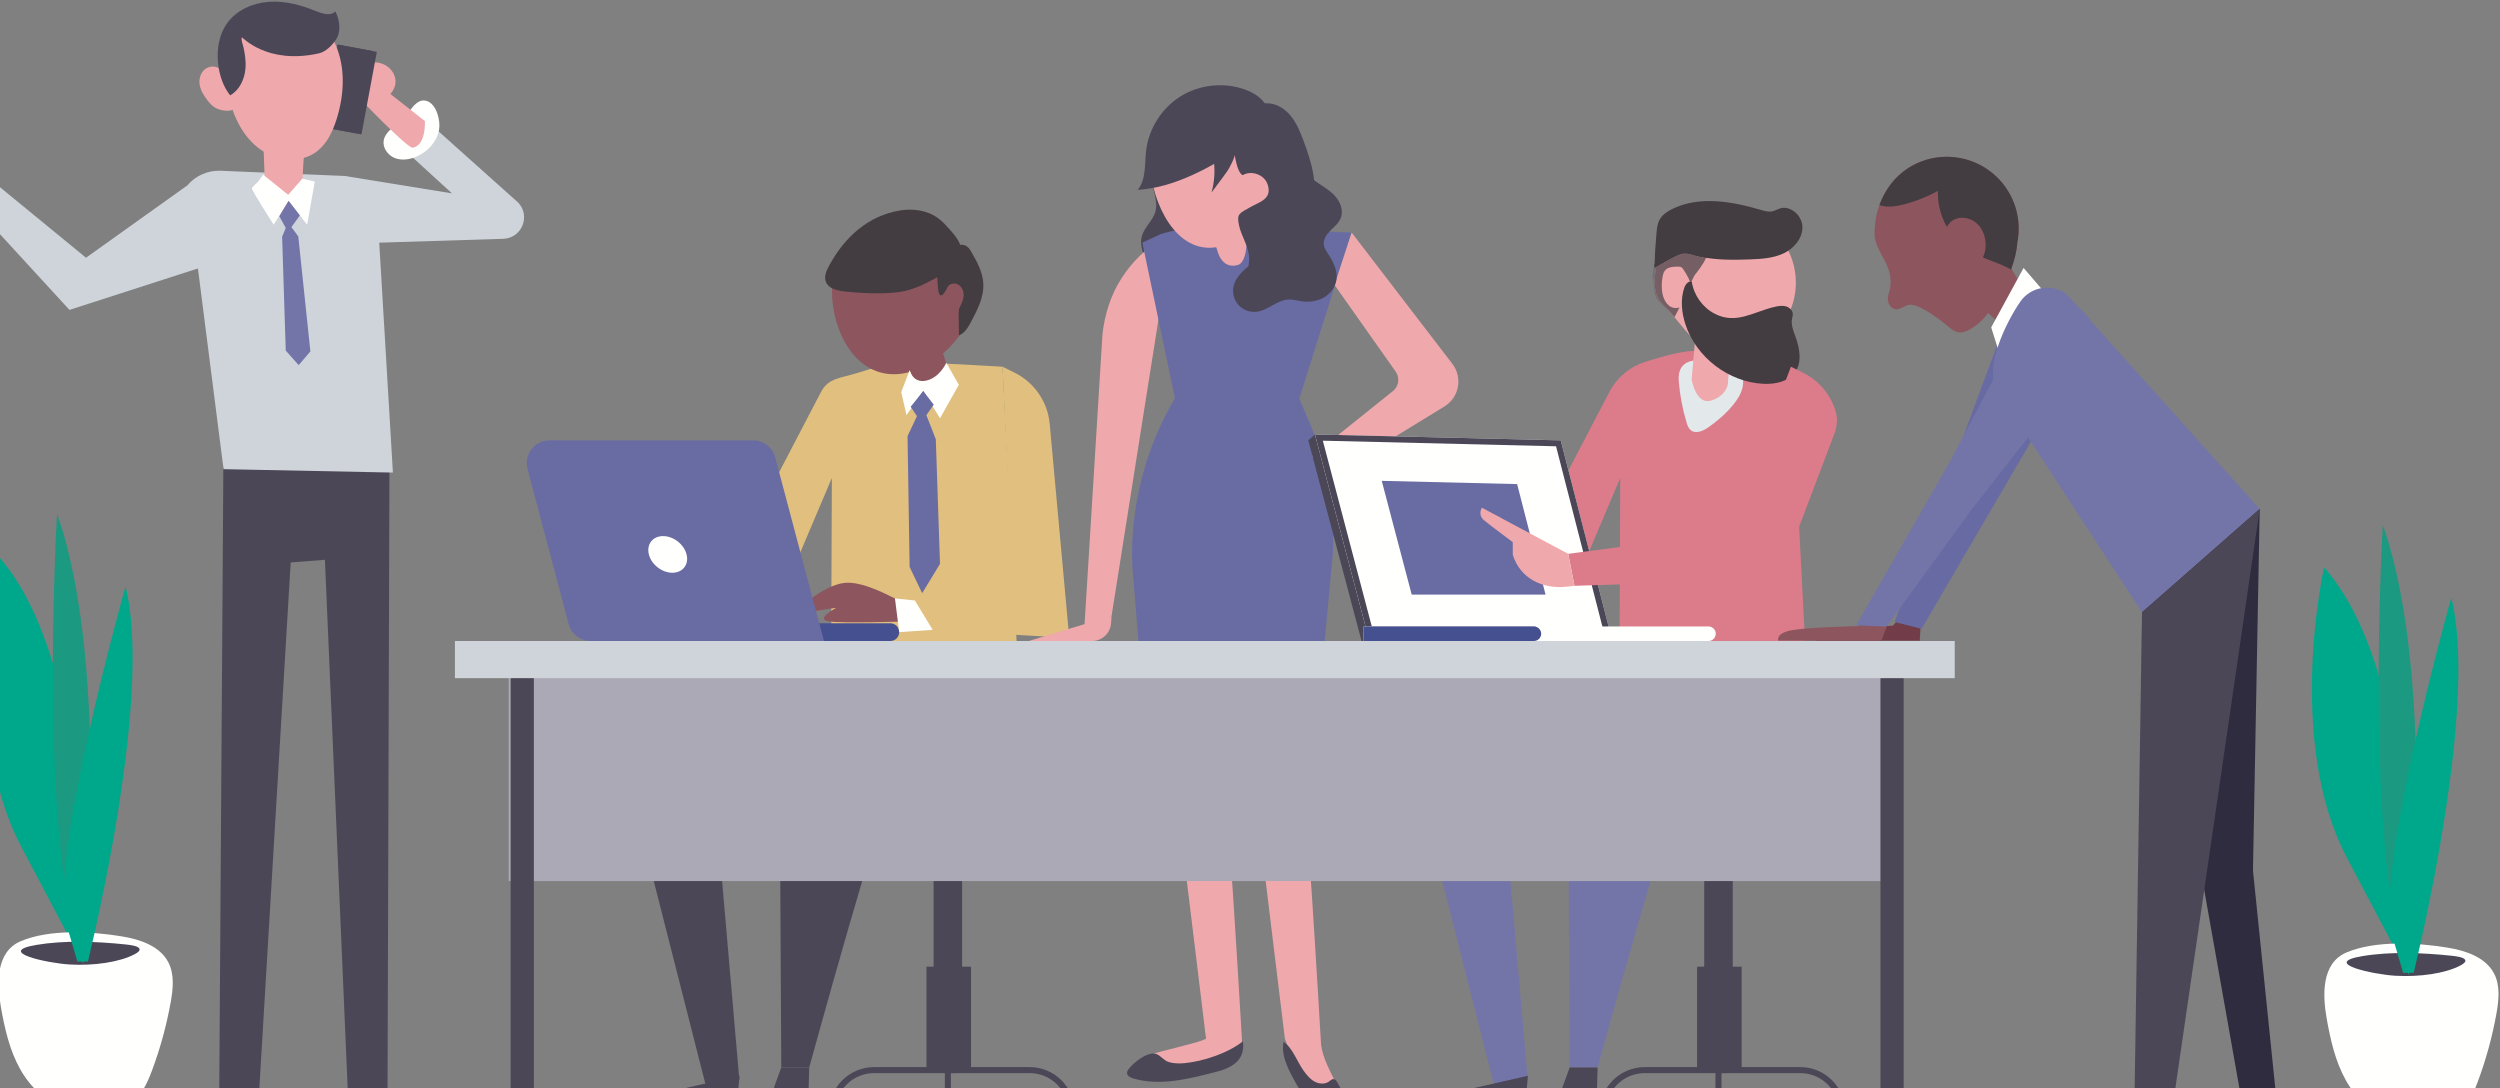 <?xml version="1.0" encoding="UTF-8"?>
<svg width="988px" height="430px" viewBox="0 0 988 430" version="1.1" xmlns="http://www.w3.org/2000/svg" xmlns:xlink="http://www.w3.org/1999/xlink">
    <rect x="0" y="0" width="988" height="430" fill="#808080" stroke="none"/>
    <!-- Generator: Sketch 48.2 (47327) - http://www.bohemiancoding.com/sketch -->
    <title>Group 2</title>
    <desc>Created with Sketch.</desc>
    <defs></defs>
    <g id="01.-Landing-Page" stroke="none" stroke-width="1" fill="none" fill-rule="evenodd" transform="translate(0, -370)">
        <g id="Group-2">
            <g style="mix-blend-mode: hard-light;" transform="translate(-11, 370)">
                <path d="M10.339,219.789 C10.339,219.789 -5.133,288.12 19.364,334.534 C43.86,380.947 43.86,380.947 43.86,380.947 C43.86,380.947 50.306,264.912 10.339,219.789" id="Fill-10" fill="#00A88B"></path>
                <path d="M11.385,398.181 C12.872,406.558 14.78,415.009 18.927,422.443 C23.073,429.875 29.772,436.254 38.044,438.257 C41.795,439.166 45.701,439.152 49.559,439.05 C53.789,438.935 58.213,438.668 61.858,436.517 C66.614,433.716 69.108,428.314 71.04,423.145 C74.308,414.398 76.789,405.357 78.443,396.166 C79.398,390.861 80.014,385.11 77.536,380.321 C74.182,373.835 66.32,371.228 59.113,370.051 C47.138,368.098 30.648,367.1 19.175,371.975 C9.155,376.232 9.759,389.032 11.385,398.181" id="Fill-11" fill="#FFFFFE"></path>
                <path d="M38.546,381.171 C48.047,381.725 58.346,380.269 64.329,377.046 C65.525,376.403 66.59,375.575 66.024,374.787 C65.356,373.854 62.825,373.469 60.619,373.24 C49.196,372.063 36.543,371.531 25.363,373.429 C8.981,376.205 29.851,380.662 38.546,381.171" id="Fill-12" fill="#4C4757"></path>
                <path d="M33.547,203.03 C33.547,203.03 25.809,333.243 43.86,380.947 C43.86,380.947 55.462,264.912 33.547,203.03" id="Fill-13" fill="#1B9981"></path>
                <path d="M41.58,379.994 L45.767,379.994 C51.929,354.218 70.362,270.716 60.619,231.745 C60.619,231.745 29.677,341.333 37.414,365.83 C39.303,372.254 40.635,376.785 41.58,379.994" id="Fill-14" fill="#00A88B"></path>
                <path d="M929.478,224.239 C929.478,224.239 914.008,292.57 938.505,338.984 C962.999,385.399 962.999,385.399 962.999,385.399 C962.999,385.399 969.444,269.365 929.478,224.239" id="Fill-15" fill="#00A88B"></path>
                <path d="M930.524,402.631 C932.013,411.01 933.921,419.464 938.065,426.893 C942.212,434.325 948.913,440.704 957.183,442.707 C960.934,443.616 964.839,443.602 968.695,443.5 C972.928,443.385 977.351,443.118 980.997,440.971 C985.755,438.169 988.245,432.764 990.178,427.595 C993.447,418.848 995.927,409.807 997.582,400.618 C998.537,395.314 999.152,389.56 996.677,384.771 C993.318,378.289 985.456,375.678 978.251,374.503 C966.276,372.548 949.787,371.55 938.311,376.425 C928.294,380.684 928.898,393.482 930.524,402.631" id="Fill-16" fill="#FFFFFE"></path>
                <path d="M957.684,385.621 C967.186,386.175 977.485,384.721 983.468,381.496 C984.664,380.853 985.728,380.025 985.163,379.237 C984.494,378.304 981.966,377.919 979.758,377.695 C968.334,376.513 955.684,375.983 944.502,377.879 C928.12,380.655 948.99,385.112 957.684,385.621" id="Fill-17" fill="#4C4757"></path>
                <path d="M952.685,207.48 C952.685,207.48 944.95,337.695 962.999,385.399 C962.999,385.399 974.603,269.365 952.685,207.48" id="Fill-18" fill="#1B9981"></path>
                <path d="M960.719,384.446 L964.906,384.446 C971.068,358.668 989.503,275.168 979.76,236.195 C979.76,236.195 948.818,345.783 956.553,370.28 C958.441,376.707 959.776,381.235 960.719,384.446" id="Fill-19" fill="#00A88B"></path>
                <path d="M147.22,69.542 L189.624,76.42 L169.448,57.997 L179.093,47.24 L215.767,80.042 C220.824,85.354 217.216,94.144 209.887,94.373 L158.507,95.977 L147.22,69.542" id="Fill-25" fill="#CED4D9"></path>
                <polyline id="Fill-26" fill="#4C4757" points="164.929 178.224 164.084 455.033 149.521 456.074 139.406 221.231 125.884 222.27 112.069 453.994 97.506 452.953 99.344 173.213 164.929 178.224"></polyline>
                <path d="M147.22,69.542 L98.246,67.482 C93.185,67.27 88.307,69.406 85.032,73.271 L99.344,185.412 L166.275,186.758 L160.164,83.972 C160.164,83.972 149.001,69.619 147.22,69.542" id="Fill-27" fill="#CED4D9"></path>
                <path d="M169.286,48.061 C166.598,50.195 163.172,52.175 162.632,55.565 C162.164,58.499 164.325,61.421 167.099,62.483 C169.876,63.543 173.046,63.035 175.756,61.822 C180.127,59.867 183.732,55.906 184.536,51.189 C185.126,47.729 183.581,41.081 179.566,39.868 C175.008,38.493 172.585,45.445 169.286,48.061" id="Fill-28" fill="#FFFFFE"></path>
                <path d="M157.867,26.296 C156.027,25.386 153.632,26.267 152.477,27.965 C151.326,29.662 151.283,31.94 151.966,33.873 C153.243,37.483 157.173,40.045 160.956,39.479 C164.743,38.911 167.81,35.06 167.249,31.271 C166.851,28.557 164.764,26.241 162.207,25.245 C159.648,24.25 156.707,24.484 154.184,25.561" id="Fill-31" fill="#EFA9AD"></path>
                <path d="M156.896,30.548 L178.931,47.863 C178.931,47.863 179.456,57.307 174.211,58.355 C172.635,59.406 152.173,37.894 152.173,37.894 L156.896,30.548" id="Fill-32" fill="#EFA9AD"></path>
                <path d="M114.697,45.858 L115.821,76.37 C115.821,79.911 118.397,82.923 121.892,83.477 C125.889,84.11 129.62,81.326 130.153,77.316 L131.7,50.931 L114.697,45.858" id="Fill-34" fill="#EFA9AD"></path>
                <polyline id="Fill-35" fill="#4C4757" points="153.856 53.115 138.384 50.236 144.453 17.616 159.925 20.495 153.856 53.115"></polyline>
                <polyline id="Fill-36" fill="#4C4757" points="152.142 52.795 138.384 50.236 144.453 17.616 158.209 20.175 152.142 52.795"></polyline>
                <path d="M112.93,71.894 C112.93,71.894 110.696,73.806 110.538,74.446 C110.378,75.083 119.147,88.796 119.147,88.796 L125.049,79.388 L132.385,88.796 L135.414,71.734 L130.473,70.617 L124.889,76.998 L115.003,69.022 L112.93,71.894" id="Fill-37" fill="#FFFFFE"></path>
                <polyline id="Fill-38" fill="#7375A9" points="125.049 79.388 121.382 85.449 123.931 90.074 122.496 93.583 123.931 138.553 129.035 144.295 133.662 138.873 128.878 93.423 126.166 89.754 129.515 85.129 125.049 79.388"></polyline>
                <path d="M101.977,13.22 C98.881,20.37 99.227,28.571 100.855,36.191 C102.624,44.471 106.093,52.779 112.651,58.133 C119.209,63.488 129.386,65.009 136.142,59.907 C140.168,56.87 142.44,52.053 143.973,47.25 C147.019,37.691 147.64,27.012 143.672,17.797 C136.396,0.902 110.665,-6.857 101.977,13.22" id="Fill-39" fill="#EFA9AD"></path>
                <polyline id="Fill-40" fill="#CED4D9" points="91.029 105.501 38.453 122.472 0.243 80.844 9.766 72.98 44.987 101.857 85.032 73.271 91.857 85.213 91.029 105.501"></polyline>
                <path d="M92.977,26.769 C90.707,27.764 89.592,30.507 89.845,32.973 C90.096,35.437 91.444,37.655 92.963,39.612 C93.805,40.699 94.729,41.754 95.899,42.477 C97.033,43.177 98.351,43.53 99.674,43.707 C101.297,43.922 103.209,43.75 104.159,42.415 C104.661,41.713 104.787,40.818 104.89,39.961 C105.386,35.895 104.338,34.281 101.987,31.34 C99.829,28.638 96.995,25.002 92.977,26.769" id="Fill-42" fill="#EFA9AD"></path>
                <path d="M108.015,27.043 C107.676,31.288 105.666,35.628 101.941,37.693 C99.163,34.133 97.697,29.674 97.203,25.186 C96.591,19.638 97.496,13.741 100.738,9.2 C104.439,4.015 110.825,1.179 117.177,0.718 C123.533,0.257 129.871,1.938 135.765,4.354 C138.32,5.402 141.595,6.471 143.543,4.511 C144.56,6.426 145.105,8.591 145.114,10.759 C145.119,12.425 144.797,14.137 143.873,15.524 C142.314,17.861 139.788,20.471 137.045,21.084 C116.308,25.718 106.668,14.462 106.573,14.772 C106.234,15.88 106.9,17.265 107.158,18.391 C107.802,21.225 108.246,24.131 108.015,27.043" id="Fill-43" fill="#4C4757"></path>
                <path d="M413.088,259.694 L407.198,144.923 C407.198,144.923 377.691,143.154 368.91,143.154 C364.126,143.154 355.954,145.426 349.503,147.491 C343.442,149.435 338.407,149.263 335.464,154.906 L287.07,247.662 L316.804,250.491 L326.716,239.165 L321.674,231.521 L339.751,188.885 L339.46,261.112 L413.088,259.694" id="Fill-44" fill="#E1BF7F"></path>
                <path d="M364.689,236.489 C363.448,236.073 353.514,230.282 346.066,230.282 C338.617,230.282 329.512,238.146 329.512,238.146 C329.512,238.146 328.27,242.283 333.236,241.455 C338.202,240.628 341.513,240.213 341.513,240.213 C341.513,240.213 332.821,244.766 338.617,245.594 C344.409,246.42 368.829,245.594 368.829,245.594 L364.689,236.489" id="Fill-46" fill="#8D565F"></path>
                <path d="M362.861,253.324 L267.248,253.324 L267.248,246.313 L362.861,246.313 C364.797,246.313 366.365,247.884 366.365,249.82 C366.365,251.756 364.797,253.324 362.861,253.324" id="Fill-47" fill="#455091"></path>
                <path d="M336.629,253.324 L244.427,253.324 C240.35,253.324 236.783,250.579 235.735,246.637 L219.465,185.328 C217.949,179.625 222.251,174.031 228.155,174.031 L308.666,174.031 C312.743,174.031 316.31,176.774 317.356,180.716 L336.629,253.324" id="Fill-48" fill="#696CA3"></path>
                <path d="M282.331,219.107 C283.341,223.105 280.825,226.347 276.709,226.347 C272.595,226.347 268.441,223.105 267.432,219.107 C266.422,215.108 268.938,211.866 273.051,211.866 C277.167,211.866 281.321,215.108 282.331,219.107" id="Fill-51" fill="#FFFFFE"></path>
                <path d="M365.931,128.882 C366.759,130.539 372.553,153.302 372.553,153.302 C372.553,153.302 374.623,157.026 379.589,156.613 C384.554,156.198 386.624,149.162 386.624,149.162 L377.932,120.608 L365.931,128.882" id="Fill-52" fill="#8D565F"></path>
                <path d="M396.563,114.864 C396.563,130.546 379.916,147.897 364.236,147.897 C348.556,147.897 339.782,130.546 339.782,114.864 C339.782,99.184 352.492,86.473 368.172,86.473 C383.85,86.473 396.563,99.184 396.563,114.864" id="Fill-53" fill="#8D565F"></path>
                <path d="M370.483,146.267 L367.172,154.957 L369.242,164.062 L375.864,154.544 L382.487,165.303 L389.935,152.061 L384.97,143.368 C384.97,143.368 382.487,149.162 377.106,150.404 C371.725,151.648 370.483,146.267 370.483,146.267" id="Fill-54" fill="#FFFFFE"></path>
                <polyline id="Fill-55" fill="#696CA3" points="375.864 154.544 370.899 160.751 373.382 164.475 369.657 172.339 370.483 224.072 375.449 234.419 382.487 222.831 380.83 173.583 377.106 164.062 380.004 159.922 375.864 154.544"></polyline>
                <path d="M407.198,144.925 L411.135,230.449 L371.61,238.499 L377.001,248.831 L433.576,252.121 L425.848,167.528 C425.053,158.812 419.782,151.134 411.932,147.26 L407.198,144.925" id="Fill-59" fill="#E1BF7F"></path>
                <polyline id="Fill-60" fill="#FFFFFE" points="364.689 236.489 372.553 237.317 379.589 248.903 366.365 249.82 364.689 236.489"></polyline>
                <path d="M325.282,275.202 L255.328,292.995 L290.918,432.905 L303.192,426.767 L292.761,306.495 L355.35,286.859 L319.146,307.722 L319.76,421.861 L330.806,421.861 C330.806,421.861 361.488,310.176 364.556,310.176 C367.623,310.176 419.168,275.815 419.168,275.815 L325.282,275.202" id="Fill-61" fill="#4C4757"></path>
                <polyline id="Fill-62" fill="#4C4757" points="253.277 443.92 301.924 440.463 303.261 425.136 251.262 436.973 253.277 443.92"></polyline>
                <polyline id="Fill-63" fill="#4C4757" points="292.761 452.54 302.578 453.767 330.192 443.337 330.806 421.861 319.76 421.861 314.851 435.359 299.966 444.352 292.761 452.54"></polyline>
                <path d="M338.794,104.772 C337.684,106.811 336.547,109.189 337.376,111.359 C338.386,114.009 341.685,114.821 344.504,115.152 C349.37,115.723 354.271,115.976 359.17,115.909 C362.419,115.866 365.687,115.68 368.85,114.94 C374.026,113.727 378.734,111.084 383.363,108.473 C386.662,106.611 390.315,104.264 390.912,100.523 C391.506,96.813 388.818,93.461 386.304,90.668 C384.879,89.08 383.439,87.481 381.718,86.216 C377.519,83.129 371.944,82.324 366.797,83.155 C354.013,85.215 344.762,93.829 338.794,104.772" id="Fill-64" fill="#433C41"></path>
                <path d="M385.247,113.961 C385.688,112.464 387.565,111.688 389.045,112.178 C390.527,112.67 391.532,114.155 391.764,115.699 C391.996,117.241 391.559,118.822 390.878,120.223 C390.547,120.911 390.155,121.574 389.976,122.315 C389.826,122.935 389.835,123.582 389.847,124.22 C389.892,126.994 389.935,129.768 389.981,132.542 C392.273,131.67 393.609,129.34 394.763,127.178 C397.293,122.429 399.898,117.37 399.604,111.999 C399.358,107.549 397.148,103.474 394.903,99.623 C394.421,98.794 393.913,97.945 393.13,97.393 C392.017,96.612 390.513,96.579 389.214,96.973 C387.913,97.369 386.767,98.145 385.645,98.911 C384.545,99.663 383.442,100.415 382.339,101.165 C381.267,101.896 380.15,102.676 379.57,103.839 C378.522,105.937 379.98,106.823 381.207,108.093 C381.83,108.74 380.73,122.534 385.247,113.961" id="Fill-65" fill="#433C41"></path>
                <path d="M466.077,70.516 C466.371,74.974 468.815,79.409 467.586,83.704 C466.576,87.225 463.293,89.739 462.281,93.258 C461.133,97.252 463.16,101.399 465.125,105.061 C466.767,108.124 469.068,111.605 472.544,111.622 C474.065,111.629 475.49,110.932 476.849,110.249 C480.158,108.59 483.466,106.933 486.773,105.271 C488.203,104.555 489.654,103.822 490.81,102.717 C492.529,101.072 493.422,98.763 494.236,96.527 C496.781,89.517 499.058,82.174 498.471,74.74 C497.884,67.303 493.818,59.704 486.89,56.947 C483.013,55.405 471.666,54.025 468.335,57.346 C466.853,58.826 467.593,60.397 467.404,62.28 C467.125,65.109 465.886,67.592 466.077,70.516" id="Fill-68" fill="#4C4757"></path>
                <path d="M474.115,92.786 L470.735,93.709 C456.683,102.858 448.461,115.566 446.69,132.239 L439.53,248.23 L450.299,243.415 L474.115,92.786" id="Fill-69" fill="#EFA9AD"></path>
                <path d="M545.169,91.905 L487.795,89.567 C482.944,89.372 474.409,91.098 469.761,92.492 L462.448,95.903 L475.321,157.368 C463.601,177.238 457.748,200.022 458.44,223.082 L465.251,306.891 L529.566,306.891 L537.754,218.493 C538.447,200.395 535.107,182.366 527.974,165.721 L524.474,157.554 L545.169,91.905" id="Fill-70" fill="#696CA3"></path>
                <path d="M520.475,61.97 C520.475,77.218 504.212,97.923 488.964,97.923 C473.717,97.923 465.251,77.218 465.251,61.97 C465.251,46.72 477.613,34.358 492.863,34.358 C508.111,34.358 520.475,46.72 520.475,61.97" id="Fill-76" fill="#EFA9AD"></path>
                <path d="M545.169,91.905 L584.966,143.779 C589.137,149.217 587.678,157.069 581.834,160.643 L535.31,189.107 L529.566,180.136 L561.482,154.548 C563.8,152.689 564.292,149.351 562.602,146.904 L538.397,112.603 L545.169,91.905" id="Fill-77" fill="#EFA9AD"></path>
                <path d="M417.519,253.348 L442.505,253.348 C446.503,253.348 449.822,250.252 450.099,246.263 L450.299,243.415 L417.519,253.348" id="Fill-78" fill="#EFA9AD"></path>
                <path d="M485.424,80.534 C485.056,79.612 492.023,98.754 492.023,98.754 C492.023,98.754 493.591,106.608 500.19,104.725 C506.788,102.839 502.704,74.878 501.761,74.565 C500.82,74.25 486.052,82.105 485.424,80.534" id="Fill-79" fill="#EFA9AD"></path>
                <path d="M501.804,58.341 C489.022,66.119 475.574,74.117 460.639,75.029 C463.998,70.86 463.324,64.899 463.94,59.58 C464.95,50.873 470.093,42.737 477.527,38.096 C484.961,33.451 494.527,32.396 502.794,35.308 C505.881,36.397 508.877,38.087 510.78,40.746 C516.276,48.417 507.738,54.727 501.804,58.341" id="Fill-80" fill="#4C4757"></path>
                <path d="M500.643,88.99 C501.498,93.094 504.103,96.729 504.57,100.893 C504.874,103.598 504.251,106.307 503.63,108.955 C502.883,112.156 502.133,115.355 501.383,118.554 C505.829,117.671 509.88,115.346 513.425,112.522 C526.216,102.335 532.825,84.926 530.015,68.819 C529.213,64.221 527.713,59.776 526.073,55.409 C524.808,52.041 523.421,48.648 521.155,45.855 C518.887,43.062 515.588,40.906 511.99,40.813 C507.691,40.703 503.783,43.537 501.262,47.02 C499.543,49.398 498.285,52.225 498.342,55.156 C498.402,58.088 499.426,68.062 502.114,69.237 C505.511,67.177 510.601,69.001 511.919,72.753 C513.996,78.674 508.696,79.808 505.16,81.835 C500.765,84.358 499.691,84.406 500.643,88.99" id="Fill-81" fill="#4C4757"></path>
                <path d="M529.974,70.987 C532.684,73.023 535.773,74.582 538.158,76.989 C540.543,79.395 542.128,83.048 540.868,86.192 C540.073,88.171 538.327,89.572 536.821,91.081 C535.315,92.592 533.918,94.54 534.159,96.658 C534.321,98.062 535.171,99.272 535.95,100.449 C537.984,103.526 539.738,107.129 539.134,110.767 C538.65,113.699 536.611,116.255 534.009,117.685 C531.404,119.12 528.298,119.49 525.359,119.063 C523.65,118.812 521.962,118.306 520.239,118.38 C515.693,118.576 512.117,122.687 507.595,123.217 C505.034,123.518 502.353,122.548 500.579,120.674 C498.805,118.803 497.977,116.074 498.414,113.531 C499.13,109.37 502.77,106.443 506.12,103.875 C509.474,101.308 513.057,98.248 513.552,94.056 C513.922,90.926 512.446,87.794 512.831,84.664 C513.382,80.18 517.548,76.895 518.553,72.491 C519.126,69.986 518.212,63.658 522.136,63.739 C525.137,63.801 527.754,69.316 529.974,70.987" id="Fill-82" fill="#4C4757"></path>
                <path d="M497.003,65.985 C496.193,67.501 495.16,68.886 494.131,70.261 C492.682,72.202 491.23,74.143 489.781,76.084 C490.829,72.355 491.18,68.432 490.807,64.577 C490.753,63.99 490.679,63.388 490.822,62.815 C491.089,61.726 492.054,60.97 492.987,60.351 C494.319,59.468 497.745,56.615 499.099,58.448 C500.163,59.89 497.716,64.646 497.003,65.985" id="Fill-83" fill="#4C4757"></path>
                <polyline id="Fill-84" fill="#4C4757" points="530.664 171.699 528.036 174.031 537.167 184.708 530.664 171.699"></polyline>
                <path d="M724.659,259.694 L718.772,144.923 C718.772,144.923 689.262,138.704 680.479,138.704 C675.699,138.704 667.525,140.974 661.072,143.041 C655.013,144.985 649.978,149.263 647.035,154.906 L598.641,247.662 L628.375,250.491 L638.288,239.165 L633.245,231.521 L651.325,188.885 L651.031,261.112 L724.659,259.694" id="Fill-85" fill="#DC7C8B"></path>
                <path d="M720.713,111.703 C720.713,127.383 708.003,140.095 692.32,140.095 C683.645,140.095 677.624,131.086 672.417,124.95 C668.215,119.999 664.904,118.597 664.904,111.598 C664.904,95.918 676.642,83.313 692.32,83.313 C708.003,83.313 720.713,96.023 720.713,111.703" id="Fill-86" fill="#EFA9AD"></path>
                <polyline id="Fill-87" fill="#4C4757" points="648.2 253.324 549.08 253.324 528.036 174.031 627.155 174.031 648.2 253.324"></polyline>
                <polyline id="Fill-88" fill="#FFFFFE" points="648.2 253.324 552.174 253.324 530.664 171.699 627.81 174.031 648.2 253.324"></polyline>
                <polygon id="Fill-89" fill="#4C4757" points="549.884 253.324 617.842 253.324 617.842 247.578 549.884 247.578"></polygon>
                <polyline id="Fill-93" fill="#696CA3" points="621.803 234.992 568.909 234.992 557.058 190.029 610.571 191.313 621.803 234.992"></polyline>
                <path d="M636.855,275.202 L566.901,292.995 L602.492,432.905 L614.765,426.767 L604.332,306.495 L666.924,286.859 L630.72,307.722 L631.331,421.861 L642.377,421.861 C642.377,421.861 673.059,310.176 676.127,310.176 C679.195,310.176 730.74,275.815 730.74,275.815 L636.855,275.202" id="Fill-94" fill="#7375A9"></path>
                <polyline id="Fill-95" fill="#4C4757" points="564.848 443.92 613.497 440.463 614.832 425.136 562.833 436.973 564.848 443.92"></polyline>
                <path d="M674.451,150.69 C674.89,156.193 675.921,161.651 677.521,166.931 C677.877,168.096 678.302,169.321 679.261,170.071 C681.229,171.606 684.084,170.314 686.132,168.887 C689.701,166.397 693.02,163.52 695.794,160.166 C697.579,158.01 699.165,155.587 699.711,152.844 C700.26,150.101 699.594,146.985 697.479,145.159 C694.204,142.335 687.159,142.437 683.041,142.342 C677.244,142.206 673.966,144.6 674.451,150.69" id="Fill-96" fill="#E3E8EB"></path>
                <polyline id="Fill-97" fill="#4C4757" points="604.332 452.54 614.149 453.767 641.766 443.337 642.377 421.861 631.333 421.861 626.425 435.359 611.54 444.352 604.332 452.54"></polyline>
                <path d="M681.637,126.017 L679.536,149.95 C679.536,149.95 681.217,160.025 687.094,158.347 C692.972,156.668 693.81,152.049 693.81,152.049 L696.331,123.499 L681.637,126.017" id="Fill-98" fill="#EFA9AD"></path>
                <path d="M702.891,102.504 C707.36,102.325 711.958,102.015 715.988,100.076 C720.02,98.136 723.394,94.173 723.32,89.701 C723.248,85.227 718.631,81.014 714.377,82.396 C713.405,82.711 712.519,83.272 711.526,83.504 C709.979,83.864 708.375,83.394 706.852,82.945 C695.374,79.562 682.53,77.308 671.811,82.632 C669.819,83.623 667.871,84.941 666.826,86.901 C666.009,88.431 665.816,90.205 665.658,91.931 C665.236,96.567 664.956,101.218 664.82,105.871 C667.924,104.19 671.008,102.189 674.234,100.766 C677.385,99.375 679.409,100.75 682.764,101.447 C689.369,102.82 696.183,102.772 702.891,102.504" id="Fill-99" fill="#433C41"></path>
                <path d="M672.734,125.332 L672.417,124.95 C669.829,121.904 667.22,120.24 665.589,117.781 C664.987,116.184 664.601,114.754 664.627,113.823 C664.665,112.355 664.326,110.803 664.054,109.261 C664.19,107.647 664.465,106.076 664.863,104.555 C664.847,104.992 664.832,105.431 664.82,105.871 C665.052,105.746 665.284,105.617 665.517,105.489 C665.114,107.453 664.904,109.499 664.904,111.598 C664.904,118.597 668.215,119.999 672.417,124.95 C672.522,125.077 672.629,125.201 672.737,125.33 C672.737,125.33 672.734,125.33 672.734,125.332" id="Fill-100" fill="#727073"></path>
                <path d="M672.737,125.33 C672.629,125.201 672.522,125.077 672.417,124.95 C668.215,119.999 664.904,118.597 664.904,111.598 C664.904,109.499 665.114,107.453 665.517,105.489 C668.385,103.894 671.249,102.084 674.234,100.766 C675.217,100.332 676.091,100.167 676.931,100.167 C678.779,100.167 680.457,100.967 682.764,101.447 C683.578,101.616 684.397,101.762 685.215,101.891 C684.299,104.309 681.754,107.415 680.796,108.661 C679.963,109.75 675.485,120.581 672.737,125.33" id="Fill-101" fill="#765F64"></path>
                <path d="M664.82,105.871 C664.832,105.431 664.847,104.992 664.863,104.555 C665.544,101.943 666.589,99.48 667.938,97.216 C669.793,95.677 672.178,94.765 674.575,94.765 C675.129,94.765 675.68,94.812 676.227,94.913 C678.266,95.285 684.75,97.637 685.461,99.769 C685.65,100.33 685.526,101.07 685.215,101.891 C684.397,101.762 683.578,101.616 682.764,101.447 C680.457,100.967 678.779,100.167 676.931,100.167 C676.091,100.167 675.217,100.332 674.234,100.766 C671.249,102.084 668.385,103.894 665.517,105.489 C665.284,105.617 665.052,105.746 664.82,105.871" id="Fill-102" fill="#433C41"></path>
                <path d="M676.265,106.477 C676.046,106.152 675.807,105.823 675.468,105.627 C675.05,105.388 674.544,105.381 674.064,105.381 C672.197,105.381 670.046,105.515 668.924,107.007 C668.447,107.64 668.239,108.43 668.086,109.206 C667.726,111.058 667.637,112.963 667.828,114.842 C668.12,117.728 669.509,120.97 672.336,121.622 C674.019,122.011 675.824,121.326 677.101,120.164 C681.544,116.124 679.173,110.767 676.265,106.477" id="Fill-103" fill="#EFA9AD"></path>
                <path d="M712.154,121.317 C713.608,120.975 715.129,120.674 716.583,121.016 C718.036,121.357 719.404,122.52 719.5,124.01 C719.548,124.738 719.297,125.447 719.175,126.165 C718.803,128.4 719.696,130.625 720.474,132.752 C722.174,137.395 723.296,142.946 720.476,147.009 C717.826,150.834 712.61,151.898 707.962,151.684 C694.17,151.053 681.267,141.191 677.036,128.047 C675.561,123.465 675.086,118.428 676.58,113.851 C677.034,112.462 678.218,110.865 679.598,111.347 C680.398,116.673 683.878,121.529 688.667,123.995 C697.138,128.359 703.997,123.217 712.154,121.317" id="Fill-104" fill="#433C41"></path>
                <path d="M530.664,171.699 L552.176,253.324 L648.2,253.324 L627.81,174.031 L530.664,171.699 Z M533.782,174.163 L625.947,176.373 L645.12,250.937 L554.017,250.937 L533.782,174.163 Z" id="Fill-105" fill="#4C4757"></path>
                <path d="M686.192,253.324 L549.884,253.324 L549.884,247.578 L686.192,247.578 C687.777,247.578 689.064,248.865 689.064,250.452 C689.064,252.038 687.777,253.324 686.192,253.324" id="Fill-106" fill="#FFFFFE"></path>
                <path d="M617.195,253.324 L549.884,253.324 L549.884,247.578 L617.195,247.578 C618.783,247.578 620.07,248.865 620.07,250.452 C620.07,252.038 618.783,253.324 617.195,253.324" id="Fill-107" fill="#455091"></path>
                <path d="M718.772,144.925 L693.982,210.46 L630.755,218.875 L633.245,231.521 L714.155,228.883 L736.006,171.26 C737.083,168.419 737.298,165.284 736.402,162.384 C734.385,155.859 729.763,150.351 723.503,147.26 L718.772,144.925" id="Fill-108" fill="#DC7C8B"></path>
                <path d="M630.755,218.875 L596.657,200.66 C596.657,200.66 594.826,203.374 597.519,205.621 C600.214,207.869 608.849,214.253 608.849,214.253 L608.849,219.214 C611.695,228.525 620.488,232.922 630.163,231.86 L633.245,231.521 L630.755,218.875" id="Fill-109" fill="#EFA9AD"></path>
                <path d="M769.675,253.183 L728.951,253.183 C728.951,253.183 727.772,250.233 734.266,249.053 C740.754,247.874 759.051,247.284 759.051,247.284 L763.771,241.97 L770.264,243.742 L769.675,253.183" id="Fill-110" fill="#723C49"></path>
                <path d="M803.107,128.72 L759.712,245.819 L770.422,248.495 L837.088,134.385 C837.088,134.385 835.176,126.991 823.848,119.913 C812.52,112.832 803.107,128.72 803.107,128.72" id="Fill-111" fill="#686BA3"></path>
                <path d="M804.3,75.05 C795.835,61.841 778.264,57.997 765.055,66.463 C757.654,71.206 752.908,79.681 752.054,88.359 C751.619,92.759 751.598,94.299 753.383,98.362 C755.191,102.488 760.173,108.129 757.318,116.32 C756.652,118.237 757.206,121.173 759.445,122.066 C761.67,122.954 763.63,120.536 765.788,120.436 C769.882,120.252 777.93,126.523 780.857,128.992 C782.115,130.052 783.466,131.152 785.094,131.363 C786.489,131.539 787.88,131.028 789.127,130.379 C795.362,127.144 799.158,120.682 802.274,114.386 C805.189,108.497 807.812,102.263 808.254,95.741 C809.584,88.837 808.395,81.436 804.3,75.05" id="Fill-112" fill="#8D565F"></path>
                <path d="M803.224,129.949 C804.422,131.181 805.924,132.482 807.626,132.229 C808.409,132.115 809.101,131.675 809.753,131.222 C811.486,130.016 813.103,128.636 814.571,127.115 C815.461,126.189 816.345,125.098 816.368,123.816 C816.383,123.095 816.118,122.396 815.824,121.734 C812.952,115.265 807.063,110.337 804.983,103.569 C804.04,100.504 803.94,97.216 802.89,94.187 C801.834,91.155 799.392,88.228 796.186,88.102 C794.29,88.028 792.493,88.947 790.974,90.081 C786.025,93.769 783.175,100.1 783.691,106.253 C784.159,111.834 787.362,116.948 791.946,120.099 C796.324,123.112 799.454,126.079 803.224,129.949" id="Fill-113" fill="#8D565F"></path>
                <path d="M765.055,66.463 C759.789,69.838 755.902,75.112 753.773,80.997 C759.216,83.685 773.105,77.707 776.875,75.427 C776.464,84.969 781.649,94.55 789.871,99.418 C794.861,102.371 800.743,103.66 805.735,106.529 C807.041,103.03 808.003,99.432 808.254,95.741 C809.584,88.837 808.395,81.436 804.3,75.05 C795.835,61.841 778.264,57.997 765.055,66.463" id="Fill-114" fill="#433C41"></path>
                <path d="M780.281,95.268 C778.684,92.322 780.274,88.266 783.278,86.777 C786.278,85.289 790.141,86.204 792.531,88.553 C794.923,90.9 795.933,94.423 795.697,97.766 C795.398,101.989 792.326,106.546 788.098,106.329 C785.77,106.21 783.714,104.641 782.411,102.71 C781.11,100.776 780.439,98.498 779.785,96.262" id="Fill-115" fill="#8D565F"></path>
                <polyline id="Fill-116" fill="#FFFFFE" points="818.813 115.289 810.715 105.89 797.922 129.391 802.622 144.273 819.596 125.21 818.813 115.289"></polyline>
                <path d="M828.064,116.571 L904.039,201.137 L857.517,241.996 L800.533,154.458 C794.713,146.076 803.618,127.581 809.436,119.197 C813.692,113.059 822.275,111.851 828.064,116.571" id="Fill-117" fill="#7375A9"></path>
                <polyline id="Fill-118" fill="#302C40" points="901.405 460.457 880.984 345.363 857.517 241.996 904.039 201.137 901.377 344.069 912.733 454.794 901.405 460.457"></polyline>
                <polyline id="Fill-119" fill="#4C4757" points="904.039 201.137 865.741 464.121 854.117 462.235 857.517 241.996 904.039 201.137"></polyline>
                <path d="M754.498,253.183 L713.78,253.183 C713.78,253.183 712.601,250.233 719.089,249.053 C725.583,247.874 745.278,247.43 745.278,247.43 L748.599,241.97 L757.48,245.372 L754.498,253.183" id="Fill-122" fill="#8D565F"></path>
                <path d="M812.477,124.129 L781.58,182.447 L744.538,247.158 L756.587,247.602 L789.611,202.083 L833.34,146.195 C838.977,141.712 840.705,133.895 837.484,127.454 C832.664,117.819 819.646,116.088 812.477,124.129" id="Fill-123" fill="#7375A9"></path>
                <path d="M493.34,296.9 C491.263,296.9 474.633,303.828 474.633,303.828 L487.628,410.516 C484.682,411.903 480.592,412.717 477.828,413.51 C471.446,415.334 465.726,415.993 460.09,419.75 C459.634,420.077 459.495,421.694 459.409,422.25 C459.225,423.472 460.889,424.014 462.124,424.069 C469.823,424.406 477.534,424.441 485.235,424.169 C490.146,423.997 494.157,421.491 498.531,419.247 C501.068,417.943 502.033,414.083 501.892,412.276 C501.847,411.726 495.305,296.9 493.34,296.9" id="Fill-127" fill="#EFA9AD"></path>
                <path d="M479.052,420.166 C486.47,419.485 496.451,416.172 502.233,411.476 C502.749,416.396 501.3,421.123 491.932,423.525 C481.117,426.299 469.532,429.374 458.827,426.198 C457.683,425.859 456.363,425.139 456.392,423.945 C456.404,423.405 456.709,422.921 457.031,422.489 C458.937,419.948 464.571,415.417 467.915,416.52 C469.656,417.098 470.904,419.108 472.883,419.714 C474.853,420.318 477.021,420.352 479.052,420.166" id="Fill-128" fill="#4C4757"></path>
                <path d="M533.049,412.276 C533.004,411.726 526.462,296.9 524.5,296.9 C522.418,296.9 505.79,303.828 505.79,303.828 L518.785,410.516 C520.971,416.27 522.846,421.756 526.037,427.02 C529.227,432.284 533.495,437.047 538.95,439.895 C539.538,440.203 540.283,440.477 540.829,440.102 C541.144,439.883 541.3,439.501 541.407,439.135 C542.324,435.97 540.975,432.635 539.648,429.62 C537.234,424.112 533.526,418.273 533.049,412.276" id="Fill-129" fill="#EFA9AD"></path>
                <path d="M522.189,426.368 C525.5,432.515 529.578,438.782 535.942,441.656 C537.031,442.146 538.232,442.533 539.399,442.289 C540.968,441.964 542.133,440.523 542.527,438.968 C542.923,437.414 542.675,435.767 542.266,434.215 C541.653,431.873 540.681,429.627 539.399,427.571 C539.094,427.084 538.707,426.564 538.136,426.473 C537.408,426.356 536.807,426.991 536.205,427.423 C534.555,428.61 532.209,428.392 530.44,427.395 C528.671,426.399 527.365,424.759 526.171,423.119 C523.757,419.798 521.614,413.701 518.259,411.786 C517.219,416.769 519.857,422.045 522.189,426.368" id="Fill-130" fill="#4C4757"></path>
                <path d="M341.028,443.657 L341.028,439.544 C341.031,435.273 342.757,431.42 345.555,428.619 C348.353,425.821 352.208,424.095 356.479,424.095 L388.902,424.095 L388.902,342.019 L386.514,342.019 L386.514,421.708 L356.479,421.708 C346.627,421.708 338.643,429.691 338.641,439.544 L338.641,443.657 L341.028,443.657" id="Fill-134" fill="#4C4757"></path>
                <path d="M435.71,443.657 L435.71,439.544 C435.71,429.691 427.725,421.708 417.874,421.708 L387.837,421.708 L387.837,342.019 L385.45,342.019 L385.45,424.095 L417.874,424.095 C422.145,424.095 425.998,425.821 428.799,428.619 C431.597,431.42 433.323,435.273 433.323,439.544 L433.323,443.657 L435.71,443.657" id="Fill-135" fill="#4C4757"></path>
                <polygon id="Fill-136" fill="#4C4757" points="384.399 443.657 386.786 443.657 386.786 422.902 384.399 422.902"></polygon>
                <polygon id="Fill-137" fill="#4C4757" points="377.137 422.195 394.755 422.195 394.755 382.03 377.137 382.03"></polygon>
                <polygon id="Fill-138" fill="#4C4757" points="379.956 388.371 391.232 388.371 391.232 342.723 379.956 342.723"></polygon>
                <path d="M645.581,443.657 L645.581,439.544 C645.583,435.273 647.309,431.42 650.107,428.619 C652.905,425.821 656.761,424.095 661.029,424.095 L693.454,424.095 L693.454,342.019 L691.067,342.019 L691.067,421.708 L661.029,421.708 C651.179,421.708 643.196,429.691 643.194,439.544 L643.194,443.657 L645.581,443.657" id="Fill-142" fill="#4C4757"></path>
                <path d="M740.26,443.657 L740.26,439.544 C740.26,429.691 732.277,421.708 722.427,421.708 L692.392,421.708 L692.392,342.019 L690.004,342.019 L690.004,424.095 L722.427,424.095 C726.695,424.095 730.551,425.821 733.349,428.619 C736.147,431.42 737.873,435.273 737.873,439.544 L737.873,443.657 L740.26,443.657" id="Fill-143" fill="#4C4757"></path>
                <polygon id="Fill-144" fill="#4C4757" points="688.952 443.657 691.339 443.657 691.339 422.902 688.952 422.902"></polygon>
                <polygon id="Fill-145" fill="#4C4757" points="681.689 422.195 699.305 422.195 699.305 382.03 681.689 382.03"></polygon>
                <polygon id="Fill-146" fill="#4C4757" points="684.509 388.371 695.784 388.371 695.784 342.723 684.509 342.723"></polygon>
                <polygon id="Fill-147" fill="#ABA9B6" points="212.026 348.192 757.167 348.192 757.167 261.818 212.026 261.818"></polygon>
                <polygon id="Fill-148" fill="#4C4757" points="212.807 482.709 221.982 482.709 221.982 262.501 212.807 262.501"></polygon>
                <polygon id="Fill-149" fill="#4C4757" points="754.157 482.709 763.331 482.709 763.331 262.501 754.157 262.501"></polygon>
                <polygon id="Fill-154" fill="#CED4D9" points="190.786 268.004 783.519 268.004 783.519 253.324 190.786 253.324"></polygon>
            </g>
        </g>
    </g>
</svg>